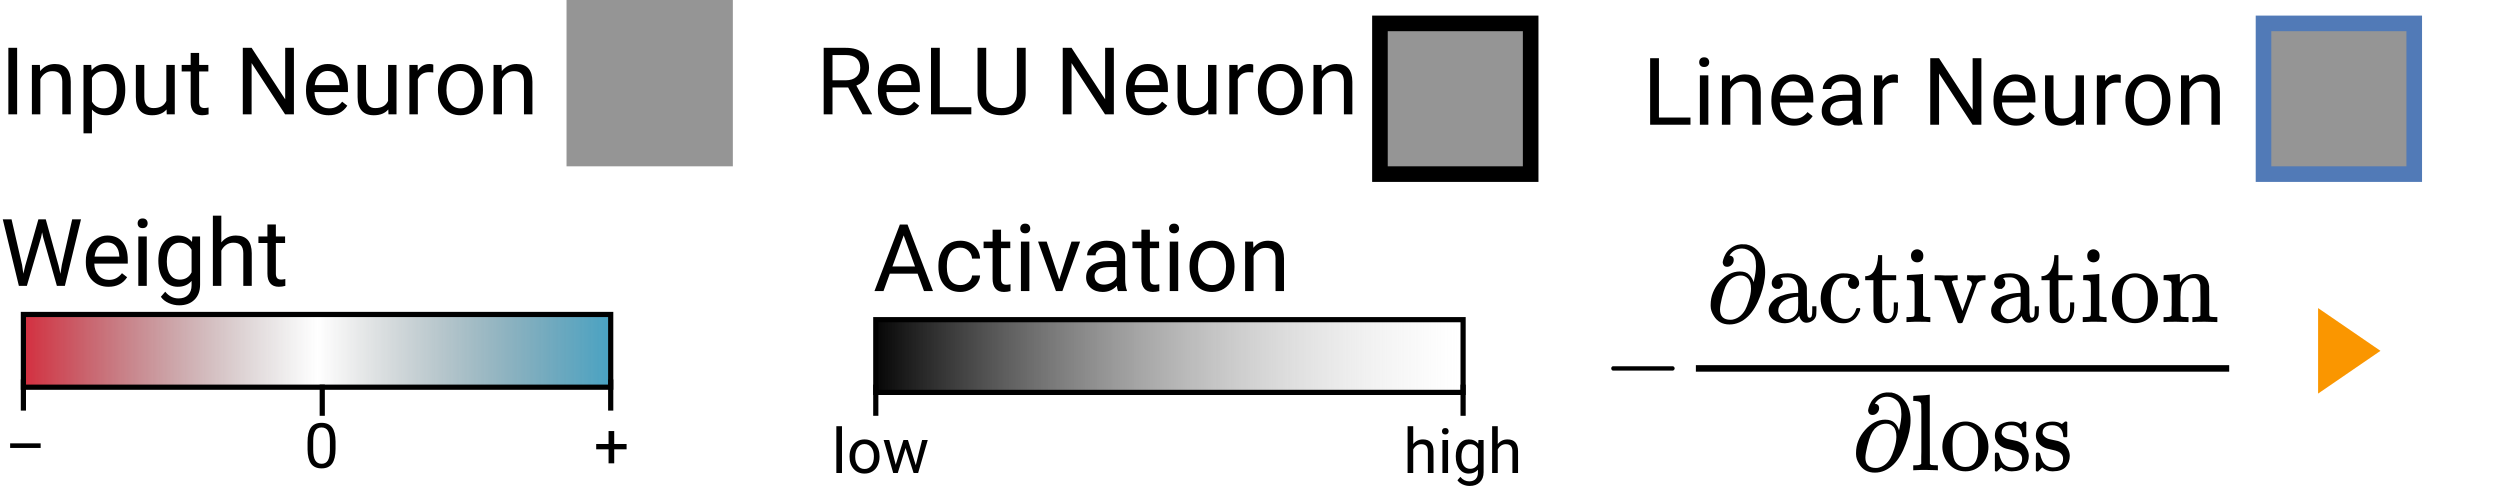 <svg width="481" height="94" viewBox="0 0 481 94" fill="none" xmlns="http://www.w3.org/2000/svg">
<g clip-path="url(#clip0)">
<path d="M163.179 16.823H160.173V22H158.477V9.203H162.713C164.154 9.203 165.262 9.531 166.035 10.188C166.814 10.844 167.204 11.799 167.204 13.053C167.204 13.85 166.987 14.544 166.554 15.136C166.126 15.727 165.528 16.17 164.761 16.463L167.767 21.895V22H165.956L163.179 16.823ZM160.173 15.443H162.766C163.604 15.443 164.269 15.227 164.761 14.793C165.259 14.359 165.508 13.779 165.508 13.053C165.508 12.262 165.271 11.655 164.796 11.233C164.327 10.812 163.647 10.598 162.757 10.592H160.173V15.443ZM173.269 22.176C171.979 22.176 170.931 21.754 170.122 20.91C169.313 20.061 168.909 18.927 168.909 17.509V17.21C168.909 16.267 169.088 15.426 169.445 14.688C169.809 13.943 170.312 13.363 170.957 12.947C171.607 12.525 172.311 12.315 173.066 12.315C174.303 12.315 175.264 12.722 175.949 13.536C176.635 14.351 176.978 15.517 176.978 17.034V17.711H170.535C170.559 18.648 170.831 19.407 171.353 19.987C171.88 20.561 172.548 20.849 173.356 20.849C173.931 20.849 174.417 20.731 174.815 20.497C175.214 20.263 175.562 19.952 175.861 19.565L176.854 20.339C176.058 21.564 174.862 22.176 173.269 22.176ZM173.066 13.65C172.41 13.65 171.859 13.891 171.414 14.371C170.969 14.846 170.693 15.514 170.588 16.375H175.352V16.252C175.305 15.426 175.082 14.787 174.684 14.336C174.285 13.879 173.746 13.65 173.066 13.65ZM180.818 20.62H186.883V22H179.122V9.203H180.818V20.62ZM197.342 9.203V17.904C197.336 19.111 196.955 20.099 196.199 20.866C195.449 21.634 194.43 22.064 193.141 22.158L192.692 22.176C191.292 22.176 190.176 21.798 189.344 21.042C188.512 20.286 188.09 19.246 188.078 17.922V9.203H189.748V17.869C189.748 18.795 190.003 19.516 190.513 20.031C191.022 20.541 191.749 20.796 192.692 20.796C193.647 20.796 194.377 20.541 194.881 20.031C195.391 19.521 195.646 18.804 195.646 17.878V9.203H197.342ZM214.305 22H212.608L206.166 12.139V22H204.47V9.203H206.166L212.626 19.108V9.203H214.305V22ZM220.993 22.176C219.704 22.176 218.655 21.754 217.847 20.91C217.038 20.061 216.634 18.927 216.634 17.509V17.21C216.634 16.267 216.812 15.426 217.17 14.688C217.533 13.943 218.037 13.363 218.682 12.947C219.332 12.525 220.035 12.315 220.791 12.315C222.027 12.315 222.988 12.722 223.674 13.536C224.359 14.351 224.702 15.517 224.702 17.034V17.711H218.26C218.283 18.648 218.556 19.407 219.077 19.987C219.604 20.561 220.272 20.849 221.081 20.849C221.655 20.849 222.142 20.731 222.54 20.497C222.938 20.263 223.287 19.952 223.586 19.565L224.579 20.339C223.782 21.564 222.587 22.176 220.993 22.176ZM220.791 13.65C220.135 13.65 219.584 13.891 219.139 14.371C218.693 14.846 218.418 15.514 218.312 16.375H223.076V16.252C223.029 15.426 222.807 14.787 222.408 14.336C222.01 13.879 221.471 13.65 220.791 13.65ZM232.463 21.06C231.83 21.804 230.901 22.176 229.677 22.176C228.663 22.176 227.89 21.883 227.356 21.297C226.829 20.705 226.562 19.832 226.557 18.678V12.49H228.183V18.634C228.183 20.075 228.769 20.796 229.94 20.796C231.183 20.796 232.009 20.333 232.419 19.407V12.49H234.045V22H232.498L232.463 21.06ZM241.12 13.949C240.874 13.908 240.607 13.888 240.32 13.888C239.254 13.888 238.53 14.342 238.149 15.25V22H236.523V12.49H238.105L238.132 13.589C238.665 12.739 239.421 12.315 240.399 12.315C240.716 12.315 240.956 12.355 241.12 12.438V13.949ZM242.017 17.157C242.017 16.226 242.198 15.388 242.562 14.644C242.931 13.899 243.44 13.325 244.091 12.921C244.747 12.517 245.494 12.315 246.332 12.315C247.627 12.315 248.673 12.763 249.47 13.659C250.272 14.556 250.674 15.748 250.674 17.236V17.351C250.674 18.276 250.495 19.108 250.138 19.847C249.786 20.579 249.279 21.15 248.617 21.561C247.961 21.971 247.205 22.176 246.35 22.176C245.061 22.176 244.015 21.727 243.212 20.831C242.415 19.935 242.017 18.748 242.017 17.271V17.157ZM243.651 17.351C243.651 18.405 243.895 19.252 244.381 19.891C244.873 20.529 245.529 20.849 246.35 20.849C247.176 20.849 247.832 20.526 248.318 19.882C248.805 19.231 249.048 18.323 249.048 17.157C249.048 16.114 248.799 15.271 248.301 14.626C247.809 13.976 247.152 13.65 246.332 13.65C245.529 13.65 244.882 13.97 244.39 14.608C243.897 15.247 243.651 16.161 243.651 17.351ZM254.251 12.49L254.304 13.685C255.03 12.771 255.979 12.315 257.151 12.315C259.161 12.315 260.175 13.448 260.192 15.716V22H258.566V15.707C258.561 15.021 258.402 14.515 258.092 14.187C257.787 13.858 257.31 13.694 256.659 13.694C256.132 13.694 255.669 13.835 255.271 14.116C254.872 14.398 254.562 14.767 254.339 15.224V22H252.713V12.49H254.251Z" fill="black"/>
<path d="M319.182 22.62H325.246V24H317.485V11.203H319.182V22.62ZM328.683 24H327.057V14.49H328.683V24ZM326.925 11.968C326.925 11.704 327.004 11.481 327.162 11.3C327.326 11.118 327.566 11.027 327.883 11.027C328.199 11.027 328.439 11.118 328.604 11.3C328.768 11.481 328.85 11.704 328.85 11.968C328.85 12.231 328.768 12.451 328.604 12.627C328.439 12.803 328.199 12.891 327.883 12.891C327.566 12.891 327.326 12.803 327.162 12.627C327.004 12.451 326.925 12.231 326.925 11.968ZM332.831 14.49L332.884 15.685C333.61 14.771 334.56 14.315 335.731 14.315C337.741 14.315 338.755 15.448 338.772 17.716V24H337.146V17.707C337.141 17.021 336.982 16.515 336.672 16.186C336.367 15.858 335.89 15.694 335.239 15.694C334.712 15.694 334.249 15.835 333.851 16.116C333.452 16.398 333.142 16.767 332.919 17.224V24H331.293V14.49H332.831ZM345.171 24.176C343.882 24.176 342.833 23.754 342.024 22.91C341.216 22.061 340.812 20.927 340.812 19.509V19.21C340.812 18.267 340.99 17.426 341.348 16.688C341.711 15.943 342.215 15.363 342.859 14.947C343.51 14.525 344.213 14.315 344.969 14.315C346.205 14.315 347.166 14.722 347.852 15.536C348.537 16.351 348.88 17.517 348.88 19.034V19.711H342.438C342.461 20.648 342.733 21.407 343.255 21.987C343.782 22.561 344.45 22.849 345.259 22.849C345.833 22.849 346.319 22.731 346.718 22.497C347.116 22.263 347.465 21.952 347.764 21.565L348.757 22.339C347.96 23.564 346.765 24.176 345.171 24.176ZM344.969 15.65C344.312 15.65 343.762 15.891 343.316 16.371C342.871 16.846 342.596 17.514 342.49 18.375H347.254V18.252C347.207 17.426 346.984 16.787 346.586 16.336C346.188 15.879 345.648 15.65 344.969 15.65ZM356.641 24C356.547 23.812 356.471 23.479 356.412 22.998C355.656 23.783 354.754 24.176 353.705 24.176C352.768 24.176 351.997 23.912 351.394 23.385C350.796 22.852 350.497 22.178 350.497 21.363C350.497 20.373 350.872 19.605 351.622 19.061C352.378 18.51 353.438 18.234 354.804 18.234H356.386V17.487C356.386 16.919 356.216 16.468 355.876 16.134C355.536 15.794 355.035 15.624 354.373 15.624C353.793 15.624 353.307 15.771 352.914 16.064C352.521 16.356 352.325 16.711 352.325 17.127H350.69C350.69 16.652 350.857 16.195 351.191 15.756C351.531 15.31 351.988 14.959 352.562 14.701C353.143 14.443 353.778 14.315 354.47 14.315C355.565 14.315 356.424 14.59 357.045 15.141C357.666 15.685 357.988 16.439 358.012 17.399V21.776C358.012 22.649 358.123 23.344 358.346 23.859V24H356.641ZM353.942 22.761C354.452 22.761 354.936 22.629 355.393 22.365C355.85 22.102 356.181 21.759 356.386 21.337V19.386H355.111C353.119 19.386 352.123 19.969 352.123 21.135C352.123 21.645 352.293 22.043 352.633 22.33C352.973 22.617 353.409 22.761 353.942 22.761ZM365.157 15.949C364.911 15.908 364.645 15.888 364.357 15.888C363.291 15.888 362.567 16.342 362.187 17.25V24H360.561V14.49H362.143L362.169 15.589C362.702 14.739 363.458 14.315 364.437 14.315C364.753 14.315 364.993 14.355 365.157 14.438V15.949ZM381.215 24H379.519L373.076 14.139V24H371.38V11.203H373.076L379.536 21.108V11.203H381.215V24ZM387.903 24.176C386.614 24.176 385.565 23.754 384.757 22.91C383.948 22.061 383.544 20.927 383.544 19.509V19.21C383.544 18.267 383.723 17.426 384.08 16.688C384.443 15.943 384.947 15.363 385.592 14.947C386.242 14.525 386.945 14.315 387.701 14.315C388.938 14.315 389.898 14.722 390.584 15.536C391.27 16.351 391.612 17.517 391.612 19.034V19.711H385.17C385.193 20.648 385.466 21.407 385.987 21.987C386.515 22.561 387.183 22.849 387.991 22.849C388.565 22.849 389.052 22.731 389.45 22.497C389.849 22.263 390.197 21.952 390.496 21.565L391.489 22.339C390.692 23.564 389.497 24.176 387.903 24.176ZM387.701 15.65C387.045 15.65 386.494 15.891 386.049 16.371C385.604 16.846 385.328 17.514 385.223 18.375H389.986V18.252C389.939 17.426 389.717 16.787 389.318 16.336C388.92 15.879 388.381 15.65 387.701 15.65ZM399.373 23.06C398.74 23.804 397.812 24.176 396.587 24.176C395.573 24.176 394.8 23.883 394.267 23.297C393.739 22.705 393.473 21.832 393.467 20.678V14.49H395.093V20.634C395.093 22.075 395.679 22.796 396.851 22.796C398.093 22.796 398.919 22.333 399.329 21.407V14.49H400.955V24H399.408L399.373 23.06ZM408.03 15.949C407.784 15.908 407.518 15.888 407.23 15.888C406.164 15.888 405.44 16.342 405.06 17.25V24H403.434V14.49H405.016L405.042 15.589C405.575 14.739 406.331 14.315 407.31 14.315C407.626 14.315 407.866 14.355 408.03 14.438V15.949ZM408.927 19.157C408.927 18.226 409.108 17.388 409.472 16.644C409.841 15.899 410.351 15.325 411.001 14.921C411.657 14.517 412.404 14.315 413.242 14.315C414.537 14.315 415.583 14.763 416.38 15.659C417.183 16.556 417.584 17.748 417.584 19.236V19.351C417.584 20.276 417.405 21.108 417.048 21.847C416.696 22.579 416.189 23.15 415.527 23.561C414.871 23.971 414.115 24.176 413.26 24.176C411.971 24.176 410.925 23.727 410.122 22.831C409.325 21.935 408.927 20.748 408.927 19.271V19.157ZM410.562 19.351C410.562 20.405 410.805 21.252 411.291 21.891C411.783 22.529 412.439 22.849 413.26 22.849C414.086 22.849 414.742 22.526 415.229 21.882C415.715 21.231 415.958 20.323 415.958 19.157C415.958 18.114 415.709 17.27 415.211 16.626C414.719 15.976 414.062 15.65 413.242 15.65C412.439 15.65 411.792 15.97 411.3 16.608C410.808 17.247 410.562 18.161 410.562 19.351ZM421.161 14.49L421.214 15.685C421.94 14.771 422.89 14.315 424.062 14.315C426.071 14.315 427.085 15.448 427.103 17.716V24H425.477V17.707C425.471 17.021 425.312 16.515 425.002 16.186C424.697 15.858 424.22 15.694 423.569 15.694C423.042 15.694 422.579 15.835 422.181 16.116C421.782 16.398 421.472 16.767 421.249 17.224V24H419.623V14.49H421.161Z" fill="black"/>
<path d="M176.552 52.66H171.19L169.986 56H168.246L173.133 43.203H174.609L179.505 56H177.773L176.552 52.66ZM171.7 51.272H176.051L173.871 45.286L171.7 51.272ZM184.787 54.849C185.367 54.849 185.874 54.673 186.308 54.321C186.741 53.97 186.981 53.53 187.028 53.003H188.566C188.537 53.548 188.35 54.066 188.004 54.559C187.658 55.051 187.195 55.443 186.615 55.736C186.041 56.029 185.432 56.176 184.787 56.176C183.492 56.176 182.461 55.745 181.693 54.884C180.932 54.017 180.551 52.833 180.551 51.333V51.06C180.551 50.135 180.721 49.312 181.061 48.591C181.4 47.87 181.887 47.31 182.52 46.912C183.158 46.514 183.911 46.315 184.778 46.315C185.845 46.315 186.729 46.634 187.433 47.273C188.142 47.911 188.52 48.74 188.566 49.76H187.028C186.981 49.145 186.747 48.641 186.325 48.248C185.909 47.85 185.394 47.65 184.778 47.65C183.952 47.65 183.311 47.949 182.854 48.547C182.402 49.139 182.177 49.997 182.177 51.122V51.43C182.177 52.525 182.402 53.369 182.854 53.961C183.305 54.553 183.949 54.849 184.787 54.849ZM192.601 44.188V46.49H194.376V47.747H192.601V53.645C192.601 54.025 192.68 54.312 192.838 54.506C192.996 54.693 193.266 54.787 193.646 54.787C193.834 54.787 194.092 54.752 194.42 54.682V56C193.992 56.117 193.576 56.176 193.172 56.176C192.445 56.176 191.897 55.956 191.528 55.517C191.159 55.077 190.975 54.453 190.975 53.645V47.747H189.243V46.49H190.975V44.188H192.601ZM198.05 56H196.424V46.49H198.05V56ZM196.292 43.968C196.292 43.704 196.371 43.481 196.529 43.3C196.693 43.118 196.934 43.027 197.25 43.027C197.566 43.027 197.807 43.118 197.971 43.3C198.135 43.481 198.217 43.704 198.217 43.968C198.217 44.231 198.135 44.451 197.971 44.627C197.807 44.803 197.566 44.891 197.25 44.891C196.934 44.891 196.693 44.803 196.529 44.627C196.371 44.451 196.292 44.231 196.292 43.968ZM203.798 53.794L206.153 46.49H207.814L204.404 56H203.165L199.72 46.49H201.381L203.798 53.794ZM215.109 56C215.016 55.812 214.939 55.478 214.881 54.998C214.125 55.783 213.223 56.176 212.174 56.176C211.236 56.176 210.466 55.912 209.862 55.385C209.265 54.852 208.966 54.178 208.966 53.363C208.966 52.373 209.341 51.605 210.091 51.06C210.847 50.51 211.907 50.234 213.272 50.234H214.854V49.487C214.854 48.919 214.685 48.468 214.345 48.134C214.005 47.794 213.504 47.624 212.842 47.624C212.262 47.624 211.775 47.77 211.383 48.063C210.99 48.356 210.794 48.711 210.794 49.127H209.159C209.159 48.652 209.326 48.195 209.66 47.756C210 47.31 210.457 46.959 211.031 46.701C211.611 46.443 212.247 46.315 212.938 46.315C214.034 46.315 214.893 46.59 215.514 47.141C216.135 47.685 216.457 48.438 216.48 49.399V53.776C216.48 54.649 216.592 55.344 216.814 55.859V56H215.109ZM212.411 54.761C212.921 54.761 213.404 54.629 213.861 54.365C214.318 54.102 214.649 53.759 214.854 53.337V51.386H213.58C211.588 51.386 210.592 51.969 210.592 53.135C210.592 53.645 210.762 54.043 211.102 54.33C211.441 54.617 211.878 54.761 212.411 54.761ZM221.235 44.188V46.49H223.011V47.747H221.235V53.645C221.235 54.025 221.314 54.312 221.473 54.506C221.631 54.693 221.9 54.787 222.281 54.787C222.469 54.787 222.727 54.752 223.055 54.682V56C222.627 56.117 222.211 56.176 221.807 56.176C221.08 56.176 220.532 55.956 220.163 55.517C219.794 55.077 219.609 54.453 219.609 53.645V47.747H217.878V46.49H219.609V44.188H221.235ZM226.685 56H225.059V46.49H226.685V56ZM224.927 43.968C224.927 43.704 225.006 43.481 225.164 43.3C225.328 43.118 225.568 43.027 225.885 43.027C226.201 43.027 226.441 43.118 226.605 43.3C226.77 43.481 226.852 43.704 226.852 43.968C226.852 44.231 226.77 44.451 226.605 44.627C226.441 44.803 226.201 44.891 225.885 44.891C225.568 44.891 225.328 44.803 225.164 44.627C225.006 44.451 224.927 44.231 224.927 43.968ZM228.864 51.157C228.864 50.226 229.046 49.388 229.409 48.644C229.778 47.899 230.288 47.325 230.938 46.921C231.595 46.517 232.342 46.315 233.18 46.315C234.475 46.315 235.521 46.763 236.317 47.659C237.12 48.556 237.521 49.748 237.521 51.236V51.351C237.521 52.276 237.343 53.108 236.985 53.847C236.634 54.579 236.127 55.15 235.465 55.56C234.809 55.971 234.053 56.176 233.197 56.176C231.908 56.176 230.862 55.727 230.06 54.831C229.263 53.935 228.864 52.748 228.864 51.272V51.157ZM230.499 51.351C230.499 52.405 230.742 53.252 231.229 53.891C231.721 54.529 232.377 54.849 233.197 54.849C234.023 54.849 234.68 54.526 235.166 53.882C235.652 53.231 235.896 52.323 235.896 51.157C235.896 50.114 235.646 49.27 235.148 48.626C234.656 47.976 234 47.65 233.18 47.65C232.377 47.65 231.729 47.97 231.237 48.608C230.745 49.247 230.499 50.161 230.499 51.351ZM241.099 46.49L241.151 47.685C241.878 46.772 242.827 46.315 243.999 46.315C246.009 46.315 247.022 47.448 247.04 49.716V56H245.414V49.707C245.408 49.022 245.25 48.515 244.939 48.187C244.635 47.858 244.157 47.694 243.507 47.694C242.979 47.694 242.517 47.835 242.118 48.116C241.72 48.398 241.409 48.767 241.187 49.224V56H239.561V46.49H241.099Z" fill="black"/>
<path d="M4.245 50.966L4.491 52.653L4.852 51.133L7.383 42.203H8.807L11.276 51.133L11.628 52.68L11.9 50.957L13.887 42.203H15.583L12.48 55H10.942L8.306 45.675L8.104 44.699L7.901 45.675L5.168 55H3.63L0.536 42.203H2.224L4.245 50.966ZM20.874 55.176C19.585 55.176 18.536 54.754 17.727 53.91C16.919 53.06 16.515 51.927 16.515 50.509V50.21C16.515 49.267 16.693 48.426 17.051 47.688C17.414 46.943 17.918 46.363 18.562 45.947C19.213 45.525 19.916 45.315 20.672 45.315C21.908 45.315 22.869 45.722 23.555 46.536C24.24 47.351 24.583 48.517 24.583 50.034V50.711H18.141C18.164 51.648 18.436 52.407 18.958 52.987C19.485 53.562 20.153 53.849 20.962 53.849C21.536 53.849 22.023 53.731 22.421 53.497C22.819 53.263 23.168 52.952 23.467 52.565L24.46 53.339C23.663 54.563 22.468 55.176 20.874 55.176ZM20.672 46.65C20.016 46.65 19.465 46.891 19.02 47.371C18.574 47.846 18.299 48.514 18.193 49.375H22.957V49.252C22.91 48.426 22.688 47.787 22.289 47.336C21.891 46.879 21.352 46.65 20.672 46.65ZM28.239 55H26.613V45.49H28.239V55ZM26.481 42.968C26.481 42.704 26.561 42.481 26.719 42.3C26.883 42.118 27.123 42.027 27.439 42.027C27.756 42.027 27.996 42.118 28.16 42.3C28.324 42.481 28.406 42.704 28.406 42.968C28.406 43.231 28.324 43.451 28.16 43.627C27.996 43.803 27.756 43.891 27.439 43.891C27.123 43.891 26.883 43.803 26.719 43.627C26.561 43.451 26.481 43.231 26.481 42.968ZM30.463 50.166C30.463 48.684 30.806 47.506 31.491 46.633C32.177 45.754 33.085 45.315 34.216 45.315C35.376 45.315 36.281 45.725 36.932 46.545L37.011 45.49H38.496V54.772C38.496 56.002 38.13 56.972 37.398 57.681C36.671 58.39 35.692 58.744 34.462 58.744C33.776 58.744 33.105 58.598 32.449 58.305C31.793 58.012 31.292 57.61 30.946 57.101L31.79 56.125C32.487 56.986 33.34 57.417 34.348 57.417C35.139 57.417 35.754 57.194 36.193 56.749C36.639 56.304 36.861 55.677 36.861 54.868V54.051C36.211 54.801 35.323 55.176 34.198 55.176C33.085 55.176 32.183 54.727 31.491 53.831C30.806 52.935 30.463 51.713 30.463 50.166ZM32.098 50.351C32.098 51.423 32.317 52.267 32.757 52.882C33.196 53.491 33.812 53.796 34.602 53.796C35.628 53.796 36.381 53.33 36.861 52.398V48.057C36.363 47.148 35.616 46.694 34.62 46.694C33.829 46.694 33.211 47.002 32.766 47.617C32.32 48.232 32.098 49.144 32.098 50.351ZM42.583 46.642C43.304 45.757 44.241 45.315 45.395 45.315C47.405 45.315 48.419 46.448 48.437 48.716V55H46.81V48.707C46.805 48.022 46.647 47.515 46.336 47.187C46.031 46.858 45.554 46.694 44.903 46.694C44.376 46.694 43.913 46.835 43.515 47.116C43.116 47.398 42.806 47.767 42.583 48.224V55H40.957V41.5H42.583V46.642ZM53.077 43.188V45.49H54.852V46.747H53.077V52.645C53.077 53.025 53.156 53.312 53.315 53.506C53.473 53.693 53.742 53.787 54.123 53.787C54.31 53.787 54.568 53.752 54.897 53.682V55C54.469 55.117 54.053 55.176 53.648 55.176C52.922 55.176 52.374 54.956 52.005 54.517C51.636 54.077 51.451 53.453 51.451 52.645V46.747H49.72V45.49H51.451V43.188H53.077Z" fill="black"/>
<rect x="281.5" y="75.5" width="113" height="14" transform="rotate(180 281.5 75.5)" fill="url(#paint0_linear)" stroke="black"/>
<path d="M281.5 74V80" stroke="black"/>
<path d="M168.5 74V80" stroke="black"/>
<path d="M161.998 91H160.914V82H161.998V91ZM163.451 87.772C163.451 87.15 163.572 86.592 163.814 86.096C164.061 85.6 164.4 85.217 164.834 84.947C165.271 84.678 165.77 84.543 166.328 84.543C167.191 84.543 167.889 84.842 168.42 85.439C168.955 86.037 169.223 86.832 169.223 87.824V87.9C169.223 88.518 169.104 89.072 168.865 89.564C168.631 90.053 168.293 90.434 167.852 90.707C167.414 90.981 166.91 91.117 166.34 91.117C165.48 91.117 164.783 90.818 164.248 90.221C163.717 89.623 163.451 88.832 163.451 87.848V87.772ZM164.541 87.9C164.541 88.603 164.703 89.168 165.027 89.594C165.355 90.019 165.793 90.232 166.34 90.232C166.891 90.232 167.328 90.018 167.652 89.588C167.977 89.154 168.139 88.549 168.139 87.772C168.139 87.076 167.973 86.514 167.641 86.084C167.312 85.65 166.875 85.434 166.328 85.434C165.793 85.434 165.361 85.647 165.033 86.072C164.705 86.498 164.541 87.107 164.541 87.9ZM176.195 89.506L177.414 84.66H178.498L176.652 91H175.773L174.232 86.195L172.732 91H171.854L170.014 84.66H171.092L172.34 89.406L173.816 84.66H174.689L176.195 89.506Z" fill="black"/>
<path d="M271.904 85.428C272.385 84.838 273.01 84.543 273.779 84.543C275.119 84.543 275.795 85.299 275.807 86.811V91H274.723V86.805C274.719 86.348 274.613 86.01 274.406 85.791C274.203 85.572 273.885 85.463 273.451 85.463C273.1 85.463 272.791 85.557 272.525 85.744C272.26 85.932 272.053 86.178 271.904 86.482V91H270.82V82H271.904V85.428ZM278.607 91H277.523V84.66H278.607V91ZM277.436 82.978C277.436 82.803 277.488 82.654 277.594 82.533C277.703 82.412 277.863 82.352 278.074 82.352C278.285 82.352 278.445 82.412 278.555 82.533C278.664 82.654 278.719 82.803 278.719 82.978C278.719 83.154 278.664 83.301 278.555 83.418C278.445 83.535 278.285 83.594 278.074 83.594C277.863 83.594 277.703 83.535 277.594 83.418C277.488 83.301 277.436 83.154 277.436 82.978ZM280.09 87.777C280.09 86.789 280.318 86.004 280.775 85.422C281.232 84.836 281.838 84.543 282.592 84.543C283.365 84.543 283.969 84.816 284.402 85.363L284.455 84.66H285.445V90.848C285.445 91.668 285.201 92.314 284.713 92.787C284.229 93.26 283.576 93.496 282.756 93.496C282.299 93.496 281.852 93.398 281.414 93.203C280.977 93.008 280.643 92.74 280.412 92.4L280.975 91.75C281.439 92.324 282.008 92.611 282.68 92.611C283.207 92.611 283.617 92.463 283.91 92.166C284.207 91.869 284.355 91.451 284.355 90.912V90.367C283.922 90.867 283.33 91.117 282.58 91.117C281.838 91.117 281.236 90.818 280.775 90.221C280.318 89.623 280.09 88.809 280.09 87.777ZM281.18 87.9C281.18 88.615 281.326 89.178 281.619 89.588C281.912 89.994 282.322 90.197 282.85 90.197C283.533 90.197 284.035 89.887 284.355 89.266V86.371C284.023 85.766 283.525 85.463 282.861 85.463C282.334 85.463 281.922 85.668 281.625 86.078C281.328 86.488 281.18 87.096 281.18 87.9ZM288.17 85.428C288.65 84.838 289.275 84.543 290.045 84.543C291.385 84.543 292.061 85.299 292.072 86.811V91H290.988V86.805C290.984 86.348 290.879 86.01 290.672 85.791C290.469 85.572 290.15 85.463 289.717 85.463C289.365 85.463 289.057 85.557 288.791 85.744C288.525 85.932 288.318 86.178 288.17 86.482V91H287.086V82H288.17V85.428Z" fill="black"/>
<rect x="117.5" y="74.5" width="113" height="14" transform="rotate(180 117.5 74.5)" fill="url(#paint1_linear)" stroke="black"/>
<path d="M117.5 73V79" stroke="black"/>
<path d="M4.5 73V79" stroke="black"/>
<path d="M62 74V80" stroke="black"/>
<path d="M7.82 86.186H1.949V85.301H7.82V86.186Z" fill="black"/>
<path d="M64.559 86.361C64.559 87.631 64.342 88.574 63.908 89.191C63.475 89.809 62.797 90.117 61.875 90.117C60.965 90.117 60.291 89.816 59.853 89.215C59.416 88.609 59.19 87.707 59.174 86.508V85.061C59.174 83.807 59.391 82.875 59.824 82.266C60.258 81.656 60.938 81.352 61.863 81.352C62.781 81.352 63.457 81.647 63.891 82.236C64.324 82.822 64.547 83.728 64.559 84.955V86.361ZM63.475 84.879C63.475 83.961 63.346 83.293 63.088 82.875C62.83 82.453 62.422 82.242 61.863 82.242C61.309 82.242 60.904 82.451 60.65 82.869C60.397 83.287 60.266 83.93 60.258 84.797V86.531C60.258 87.453 60.391 88.135 60.656 88.576C60.926 89.014 61.332 89.232 61.875 89.232C62.41 89.232 62.807 89.025 63.065 88.611C63.326 88.197 63.463 87.545 63.475 86.654V84.879Z" fill="black"/>
<path d="M118.176 85.424H120.555V86.449H118.176V89.144H117.086V86.449H114.707V85.424H117.086V82.934H118.176V85.424Z" fill="black"/>
<path d="M458 67.5L446 75.727L446 59.273L458 67.5Z" fill="#FA9600"/>
<rect x="265.5" y="4.5" width="29" height="29" fill="#959595" stroke="black" stroke-width="3"/>
<rect x="435.5" y="4.5" width="29" height="29" fill="#959595" stroke="#517AB7" stroke-width="3"/>
<path d="M3.296 22H1.608V9.203H3.296V22ZM7.673 12.49L7.726 13.685C8.452 12.771 9.401 12.315 10.573 12.315C12.583 12.315 13.597 13.448 13.614 15.716V22H11.988V15.707C11.982 15.021 11.824 14.515 11.514 14.187C11.209 13.858 10.731 13.694 10.081 13.694C9.554 13.694 9.091 13.835 8.692 14.116C8.294 14.398 7.983 14.767 7.761 15.224V22H6.135V12.49H7.673ZM24.1 17.351C24.1 18.798 23.769 19.964 23.106 20.849C22.444 21.733 21.548 22.176 20.417 22.176C19.263 22.176 18.355 21.81 17.692 21.077V25.656H16.066V12.49H17.552L17.631 13.545C18.293 12.725 19.213 12.315 20.391 12.315C21.533 12.315 22.436 12.745 23.098 13.606C23.766 14.468 24.1 15.666 24.1 17.201V17.351ZM22.474 17.166C22.474 16.094 22.245 15.247 21.788 14.626C21.331 14.005 20.704 13.694 19.907 13.694C18.923 13.694 18.185 14.131 17.692 15.004V19.548C18.179 20.415 18.923 20.849 19.925 20.849C20.704 20.849 21.322 20.541 21.779 19.926C22.242 19.305 22.474 18.385 22.474 17.166ZM32.045 21.06C31.412 21.804 30.483 22.176 29.259 22.176C28.245 22.176 27.472 21.883 26.939 21.297C26.411 20.705 26.145 19.832 26.139 18.678V12.49H27.765V18.634C27.765 20.075 28.351 20.796 29.523 20.796C30.765 20.796 31.591 20.333 32.001 19.407V12.49H33.627V22H32.08L32.045 21.06ZM38.312 10.188V12.49H40.087V13.747H38.312V19.645C38.312 20.025 38.391 20.312 38.549 20.506C38.707 20.693 38.977 20.787 39.357 20.787C39.545 20.787 39.803 20.752 40.131 20.682V22C39.703 22.117 39.287 22.176 38.883 22.176C38.156 22.176 37.608 21.956 37.239 21.517C36.87 21.077 36.685 20.453 36.685 19.645V13.747H34.954V12.49H36.685V10.188H38.312ZM56.549 22H54.852L48.41 12.139V22H46.714V9.203H48.41L54.87 19.108V9.203H56.549V22ZM63.237 22.176C61.948 22.176 60.899 21.754 60.091 20.91C59.282 20.061 58.878 18.927 58.878 17.509V17.21C58.878 16.267 59.057 15.426 59.414 14.688C59.777 13.943 60.281 13.363 60.926 12.947C61.576 12.525 62.279 12.315 63.035 12.315C64.272 12.315 65.232 12.722 65.918 13.536C66.603 14.351 66.946 15.517 66.946 17.034V17.711H60.504C60.527 18.648 60.8 19.407 61.321 19.987C61.849 20.561 62.517 20.849 63.325 20.849C63.899 20.849 64.386 20.731 64.784 20.497C65.183 20.263 65.531 19.952 65.83 19.565L66.823 20.339C66.026 21.564 64.831 22.176 63.237 22.176ZM63.035 13.65C62.379 13.65 61.828 13.891 61.383 14.371C60.938 14.846 60.662 15.514 60.557 16.375H65.32V16.252C65.273 15.426 65.051 14.787 64.652 14.336C64.254 13.879 63.715 13.65 63.035 13.65ZM74.707 21.06C74.074 21.804 73.145 22.176 71.921 22.176C70.907 22.176 70.134 21.883 69.601 21.297C69.073 20.705 68.807 19.832 68.801 18.678V12.49H70.427V18.634C70.427 20.075 71.013 20.796 72.185 20.796C73.427 20.796 74.253 20.333 74.663 19.407V12.49H76.289V22H74.742L74.707 21.06ZM83.364 13.949C83.118 13.908 82.852 13.888 82.564 13.888C81.498 13.888 80.774 14.342 80.394 15.25V22H78.768V12.49H80.35L80.376 13.589C80.909 12.739 81.665 12.315 82.644 12.315C82.96 12.315 83.2 12.355 83.364 12.438V13.949ZM84.261 17.157C84.261 16.226 84.442 15.388 84.806 14.644C85.175 13.899 85.685 13.325 86.335 12.921C86.991 12.517 87.738 12.315 88.576 12.315C89.871 12.315 90.917 12.763 91.714 13.659C92.517 14.556 92.918 15.748 92.918 17.236V17.351C92.918 18.276 92.739 19.108 92.382 19.847C92.03 20.579 91.523 21.15 90.861 21.561C90.205 21.971 89.449 22.176 88.594 22.176C87.305 22.176 86.259 21.727 85.456 20.831C84.659 19.935 84.261 18.748 84.261 17.271V17.157ZM85.895 17.351C85.895 18.405 86.139 19.252 86.625 19.891C87.117 20.529 87.773 20.849 88.594 20.849C89.42 20.849 90.076 20.526 90.562 19.882C91.049 19.231 91.292 18.323 91.292 17.157C91.292 16.114 91.043 15.271 90.545 14.626C90.053 13.976 89.397 13.65 88.576 13.65C87.773 13.65 87.126 13.97 86.634 14.608C86.142 15.247 85.895 16.161 85.895 17.351ZM96.495 12.49L96.548 13.685C97.274 12.771 98.224 12.315 99.395 12.315C101.405 12.315 102.419 13.448 102.437 15.716V22H100.811V15.707C100.805 15.021 100.646 14.515 100.336 14.187C100.031 13.858 99.554 13.694 98.903 13.694C98.376 13.694 97.913 13.835 97.515 14.116C97.116 14.398 96.806 14.767 96.583 15.224V22H94.957V12.49H96.495Z" fill="black"/>
<rect x="110.5" y="1.5" width="29" height="29" fill="#959595" stroke="#959595" stroke-width="3"/>
<path d="M310 71.155C310 71.155 310 71.064 310 70.882C310 70.701 310.093 70.562 310.28 70.464H321.906C322.106 70.576 322.206 70.715 322.206 70.882C322.206 71.05 322.106 71.189 321.906 71.301H310.28C310.093 71.204 310 71.064 310 70.882V71.155Z" fill="black"/>
<path d="M332.331 51.333C332.024 51.333 331.804 51.249 331.67 51.081C331.537 50.914 331.464 50.726 331.45 50.516C331.45 50.377 331.49 50.168 331.57 49.889C331.65 49.609 331.79 49.282 331.99 48.905C332.191 48.528 332.491 48.172 332.891 47.837C333.291 47.502 333.765 47.258 334.312 47.105L334.952 47H335.192C335.632 47 335.892 47.007 335.972 47.021C336.813 47.174 337.513 47.544 338.073 48.13C338.634 48.716 339.034 49.365 339.274 50.077C339.514 50.788 339.627 51.563 339.614 52.4C339.614 53.726 339.301 55.24 338.674 56.942C338.047 58.645 337.266 59.949 336.333 60.856C335.252 61.903 334.058 62.426 332.751 62.426C331.417 62.426 330.416 61.882 329.749 60.794C329.336 60.152 329.129 59.51 329.129 58.868V58.638C329.129 57.005 329.709 55.533 330.87 54.221C332.031 52.91 333.318 52.247 334.732 52.233C335.546 52.233 336.159 52.449 336.573 52.882C336.986 53.314 337.26 53.782 337.393 54.284L337.453 54.054C337.72 52.896 337.853 51.94 337.853 51.186C337.853 49.958 337.58 49.093 337.033 48.591C336.486 48.088 335.866 47.83 335.172 47.816C334.132 47.816 333.324 48.263 332.751 49.156C333.298 49.24 333.571 49.519 333.571 49.993C333.571 50.342 333.451 50.649 333.211 50.914C332.971 51.179 332.677 51.319 332.331 51.333ZM336.893 55.561C336.893 54.64 336.699 53.984 336.313 53.593C335.926 53.203 335.472 53.007 334.952 53.007C334.111 53.007 333.371 53.328 332.731 53.97C332.397 54.361 332.137 54.772 331.95 55.205C331.764 55.638 331.544 56.349 331.29 57.34C331.05 58.345 330.93 59.077 330.93 59.538C330.93 60.863 331.597 61.526 332.931 61.526C333.091 61.526 333.211 61.519 333.291 61.505C334.318 61.324 335.145 60.696 335.772 59.621C335.972 59.273 336.206 58.687 336.473 57.863C336.739 57.04 336.879 56.273 336.893 55.561Z" fill="black"/>
<path d="M342.355 55.582C342.355 55.582 342.209 55.582 341.915 55.582C341.622 55.582 341.375 55.477 341.175 55.268C340.975 55.059 340.875 54.787 340.875 54.452C340.875 53.963 341.102 53.531 341.555 53.154C342.009 52.777 342.816 52.589 343.976 52.589C344.95 52.589 345.737 52.812 346.337 53.259C346.938 53.705 347.338 54.236 347.538 54.849C347.605 55.045 347.638 55.261 347.638 55.498C347.638 55.736 347.645 56.538 347.658 57.905V59.371C347.658 60.04 347.691 60.501 347.758 60.752C347.825 61.003 347.965 61.129 348.178 61.129C348.378 61.129 348.512 61.017 348.578 60.794C348.645 60.571 348.678 60.201 348.678 59.684V58.931H349.479V59.747C349.466 60.306 349.446 60.633 349.419 60.731C349.299 61.15 349.065 61.478 348.718 61.715C348.372 61.952 348.005 62.078 347.618 62.092C347.231 62.106 346.918 61.98 346.678 61.715C346.437 61.45 346.277 61.157 346.197 60.836V60.752L346.157 60.815C346.131 60.857 346.097 60.899 346.057 60.94C346.017 60.982 345.964 61.045 345.897 61.129C345.83 61.212 345.75 61.289 345.657 61.359C345.564 61.429 345.464 61.513 345.357 61.61C345.25 61.708 345.13 61.785 344.997 61.84C344.863 61.896 344.717 61.952 344.557 62.008C344.396 62.064 344.223 62.106 344.036 62.133C343.849 62.161 343.643 62.182 343.416 62.196C342.616 62.196 341.895 61.98 341.255 61.547C340.615 61.115 340.294 60.508 340.294 59.726C340.294 59.433 340.341 59.154 340.435 58.889C340.528 58.624 340.708 58.338 340.975 58.031C341.242 57.724 341.562 57.466 341.935 57.257C342.309 57.047 342.829 56.852 343.496 56.67C344.163 56.489 344.897 56.384 345.697 56.356H345.977V55.896C345.977 55.422 345.937 55.073 345.857 54.849C345.564 53.859 344.917 53.363 343.916 53.363C343.676 53.363 343.449 53.37 343.236 53.384C343.022 53.398 342.856 53.426 342.736 53.468C342.616 53.51 342.562 53.531 342.576 53.531C342.869 53.74 343.016 54.047 343.016 54.452C343.016 54.801 342.909 55.073 342.696 55.268L342.355 55.582ZM342.135 59.747C342.135 60.18 342.295 60.564 342.616 60.899C342.936 61.233 343.329 61.408 343.796 61.422C344.303 61.422 344.75 61.261 345.137 60.94C345.524 60.62 345.784 60.201 345.917 59.684C345.944 59.587 345.964 59.126 345.977 58.303C345.977 57.494 345.971 57.089 345.957 57.089C345.85 57.089 345.71 57.096 345.537 57.11C345.364 57.124 345.063 57.187 344.637 57.298C344.21 57.41 343.823 57.55 343.476 57.717C343.129 57.885 342.822 58.143 342.556 58.492C342.289 58.84 342.149 59.259 342.135 59.747Z" fill="black"/>
<path d="M357.022 55.582C357.022 55.582 356.882 55.582 356.602 55.582C356.322 55.582 356.082 55.477 355.882 55.268C355.682 55.059 355.575 54.793 355.562 54.472C355.562 54.151 355.662 53.886 355.862 53.677C355.929 53.607 355.962 53.566 355.962 53.551C355.962 53.538 355.895 53.524 355.762 53.51C355.415 53.454 355.088 53.426 354.781 53.426C354.128 53.426 353.594 53.649 353.181 54.096C352.554 54.752 352.24 55.847 352.24 57.382C352.24 58.526 352.447 59.426 352.86 60.082C353.407 60.933 354.141 61.359 355.061 61.359C355.608 61.359 356.049 61.178 356.382 60.815C356.716 60.452 356.956 60.019 357.102 59.517C357.129 59.405 357.162 59.336 357.203 59.308C357.243 59.28 357.349 59.266 357.523 59.266H357.803C357.883 59.349 357.923 59.412 357.923 59.454C357.923 59.51 357.896 59.622 357.843 59.789C357.789 59.956 357.683 60.187 357.523 60.48C357.363 60.773 357.169 61.038 356.942 61.275C356.716 61.512 356.395 61.729 355.982 61.924C355.568 62.119 355.108 62.21 354.601 62.196C353.454 62.196 352.454 61.75 351.6 60.856C350.746 59.964 350.313 58.84 350.299 57.487C350.299 56.035 350.733 54.856 351.6 53.949C352.467 53.042 353.474 52.589 354.621 52.589C355.768 52.589 356.569 52.777 357.022 53.154C357.476 53.531 357.703 53.977 357.703 54.493C357.703 54.814 357.589 55.072 357.363 55.268L357.022 55.582Z" fill="black"/>
<path d="M359.043 53.133C359.75 53.077 360.297 52.687 360.684 51.961C361.071 51.235 361.284 50.384 361.324 49.407V49.093H362.125V52.945H364.826V53.907H362.125V56.922C362.138 58.666 362.145 59.65 362.145 59.873C362.145 60.096 362.192 60.319 362.285 60.543C362.472 61.087 362.798 61.359 363.265 61.359C363.852 61.359 364.213 60.864 364.346 59.873C364.359 59.761 364.366 59.44 364.366 58.91V58.177H365.166V58.91V59.161C365.166 60.236 364.886 61.052 364.326 61.61C363.966 61.987 363.499 62.175 362.925 62.175C362.472 62.175 362.078 62.092 361.745 61.924C361.411 61.757 361.158 61.54 360.984 61.275C360.811 61.01 360.684 60.766 360.604 60.543C360.524 60.319 360.477 60.096 360.464 59.873C360.451 59.775 360.444 58.743 360.444 56.775V53.907H358.863V53.133H359.043Z" fill="black"/>
<path d="M367.668 49.219C367.668 48.828 367.788 48.521 368.028 48.298C368.268 48.075 368.561 47.963 368.908 47.963C369.215 47.991 369.482 48.109 369.708 48.319C369.935 48.528 370.049 48.828 370.049 49.219C370.049 49.638 369.935 49.951 369.708 50.161C369.482 50.37 369.202 50.475 368.868 50.475C368.535 50.475 368.254 50.37 368.028 50.161C367.801 49.951 367.681 49.638 367.668 49.219ZM371.229 61.966C371.029 61.924 370.335 61.903 369.148 61.903C369.001 61.903 368.755 61.903 368.408 61.903C368.061 61.903 367.728 61.917 367.407 61.945L366.967 61.966H366.807V61.003H367.127C367.501 61.003 367.828 60.982 368.108 60.94C368.228 60.885 368.301 60.808 368.328 60.71C368.355 60.612 368.368 60.319 368.368 59.831V57.675V55.833C368.368 55.108 368.355 54.647 368.328 54.452C368.301 54.256 368.208 54.124 368.048 54.054C367.861 53.956 367.547 53.907 367.107 53.907H366.887V53.426C366.887 53.105 366.9 52.945 366.927 52.945L367.127 52.924C367.261 52.91 367.447 52.896 367.688 52.882C367.928 52.868 368.168 52.854 368.408 52.84C368.635 52.826 368.875 52.812 369.128 52.798C369.382 52.784 369.575 52.763 369.708 52.735C369.842 52.707 369.915 52.7 369.929 52.714H369.989V60.668C370.055 60.808 370.135 60.892 370.229 60.919C370.322 60.947 370.556 60.975 370.929 61.003H371.389V61.966H371.229Z" fill="black"/>
<path d="M378.613 52.945C378.693 52.972 379.253 52.986 380.294 52.986C381.054 52.986 381.594 52.972 381.914 52.945H382.014V53.907H381.794C381.021 53.963 380.527 54.242 380.314 54.745C380.287 54.8 379.84 56.008 378.973 58.366C378.106 60.724 377.652 61.938 377.612 62.008C377.546 62.133 377.379 62.196 377.112 62.196C376.859 62.196 376.698 62.133 376.632 62.008C374.764 56.97 373.824 54.417 373.81 54.347C373.744 54.152 373.637 54.033 373.49 53.991C373.344 53.949 373.083 53.921 372.71 53.907H372.23V52.945H372.35L372.51 52.965C372.617 52.965 372.75 52.965 372.91 52.965C373.07 52.965 373.243 52.965 373.43 52.965C373.617 52.965 373.784 52.972 373.93 52.986C374.077 53 374.197 53.007 374.291 53.007C375.558 53.007 376.292 52.986 376.492 52.945H376.652V53.907H376.372C375.851 53.921 375.571 54.026 375.531 54.221C375.531 54.277 375.871 55.226 376.552 57.068L377.572 59.831L379.393 54.828V54.661C379.393 54.466 379.326 54.305 379.193 54.179C379.06 54.054 378.94 53.977 378.833 53.949C378.726 53.921 378.633 53.907 378.553 53.907H378.473V52.945H378.613Z" fill="black"/>
<path d="M385.156 55.582C385.156 55.582 385.009 55.582 384.716 55.582C384.422 55.582 384.175 55.477 383.975 55.268C383.775 55.059 383.675 54.786 383.675 54.452C383.675 53.963 383.902 53.531 384.355 53.154C384.809 52.777 385.616 52.589 386.777 52.589C387.75 52.589 388.537 52.812 389.138 53.258C389.738 53.705 390.138 54.235 390.338 54.849C390.405 55.045 390.438 55.261 390.438 55.498C390.438 55.735 390.445 56.538 390.458 57.905V59.37C390.458 60.04 390.492 60.501 390.558 60.752C390.625 61.003 390.765 61.129 390.979 61.129C391.179 61.129 391.312 61.017 391.379 60.794C391.446 60.571 391.479 60.201 391.479 59.684V58.931H392.279V59.747C392.266 60.305 392.246 60.633 392.219 60.731C392.099 61.15 391.866 61.477 391.519 61.715C391.172 61.952 390.805 62.078 390.418 62.092C390.032 62.105 389.718 61.98 389.478 61.715C389.238 61.45 389.078 61.157 388.998 60.836V60.752L388.958 60.815C388.931 60.857 388.898 60.898 388.858 60.94C388.818 60.982 388.764 61.045 388.698 61.129C388.631 61.212 388.551 61.289 388.457 61.359C388.364 61.429 388.264 61.512 388.157 61.61C388.051 61.708 387.931 61.785 387.797 61.84C387.664 61.896 387.517 61.952 387.357 62.008C387.197 62.064 387.023 62.105 386.837 62.133C386.65 62.161 386.443 62.182 386.216 62.196C385.416 62.196 384.696 61.98 384.055 61.547C383.415 61.115 383.095 60.508 383.095 59.726C383.095 59.433 383.142 59.154 383.235 58.889C383.328 58.624 383.508 58.338 383.775 58.031C384.042 57.724 384.362 57.466 384.736 57.256C385.109 57.047 385.629 56.852 386.296 56.67C386.963 56.489 387.697 56.384 388.497 56.356H388.778V55.896C388.778 55.421 388.738 55.073 388.658 54.849C388.364 53.859 387.717 53.363 386.717 53.363C386.476 53.363 386.25 53.37 386.036 53.384C385.823 53.398 385.656 53.426 385.536 53.468C385.416 53.51 385.363 53.531 385.376 53.531C385.669 53.74 385.816 54.047 385.816 54.452C385.816 54.8 385.709 55.073 385.496 55.268L385.156 55.582ZM384.936 59.747C384.936 60.18 385.096 60.563 385.416 60.898C385.736 61.233 386.13 61.408 386.597 61.422C387.103 61.422 387.55 61.261 387.937 60.94C388.324 60.619 388.584 60.201 388.718 59.684C388.744 59.587 388.764 59.126 388.778 58.303C388.778 57.494 388.771 57.089 388.758 57.089C388.651 57.089 388.511 57.096 388.337 57.11C388.164 57.124 387.864 57.187 387.437 57.298C387.01 57.41 386.623 57.549 386.276 57.717C385.93 57.884 385.623 58.142 385.356 58.491C385.089 58.84 384.949 59.259 384.936 59.747Z" fill="black"/>
<path d="M392.96 53.133C393.667 53.077 394.213 52.687 394.6 51.961C394.987 51.235 395.201 50.384 395.241 49.407V49.093H396.041V52.945H398.742V53.907H396.041V56.922C396.054 58.666 396.061 59.65 396.061 59.873C396.061 60.096 396.108 60.319 396.201 60.543C396.388 61.087 396.715 61.359 397.182 61.359C397.769 61.359 398.129 60.864 398.262 59.873C398.275 59.761 398.282 59.44 398.282 58.91V58.177H399.082V58.91V59.161C399.082 60.236 398.802 61.052 398.242 61.61C397.882 61.987 397.415 62.175 396.841 62.175C396.388 62.175 395.994 62.092 395.661 61.924C395.327 61.757 395.074 61.54 394.9 61.275C394.727 61.01 394.6 60.766 394.52 60.543C394.44 60.319 394.394 60.096 394.38 59.873C394.367 59.775 394.36 58.743 394.36 56.775V53.907H392.779V53.133H392.96Z" fill="black"/>
<path d="M401.584 49.219C401.584 48.828 401.704 48.521 401.944 48.298C402.184 48.075 402.477 47.963 402.824 47.963C403.131 47.991 403.398 48.109 403.625 48.319C403.851 48.528 403.965 48.828 403.965 49.219C403.965 49.638 403.851 49.951 403.625 50.161C403.398 50.37 403.118 50.475 402.784 50.475C402.451 50.475 402.171 50.37 401.944 50.161C401.717 49.951 401.597 49.638 401.584 49.219ZM405.145 61.966C404.945 61.924 404.252 61.903 403.064 61.903C402.918 61.903 402.671 61.903 402.324 61.903C401.977 61.903 401.644 61.917 401.324 61.945L400.883 61.966H400.723V61.003H401.043C401.417 61.003 401.744 60.982 402.024 60.94C402.144 60.885 402.217 60.808 402.244 60.71C402.271 60.612 402.284 60.319 402.284 59.831V57.675V55.833C402.284 55.108 402.271 54.647 402.244 54.452C402.217 54.256 402.124 54.124 401.964 54.054C401.777 53.956 401.464 53.907 401.023 53.907H400.803V53.426C400.803 53.105 400.817 52.945 400.843 52.945L401.043 52.924C401.177 52.91 401.364 52.896 401.604 52.882C401.844 52.868 402.084 52.854 402.324 52.84C402.551 52.826 402.791 52.812 403.044 52.798C403.298 52.784 403.491 52.763 403.625 52.735C403.758 52.707 403.831 52.7 403.845 52.714H403.905V60.668C403.971 60.808 404.052 60.892 404.145 60.919C404.238 60.947 404.472 60.975 404.845 61.003H405.305V61.966H405.145Z" fill="black"/>
<path d="M406.326 57.487C406.326 56.161 406.759 55.017 407.627 54.054C408.494 53.091 409.541 52.603 410.768 52.589C411.969 52.589 413.002 53.063 413.87 54.012C414.737 54.961 415.177 56.112 415.19 57.466C415.19 58.791 414.763 59.908 413.91 60.815C413.056 61.722 412.009 62.175 410.768 62.175C409.474 62.175 408.414 61.708 407.587 60.773C406.759 59.838 406.339 58.743 406.326 57.487ZM410.768 61.338C412.395 61.338 413.209 60.201 413.209 57.926V57.257V56.733C413.209 56.426 413.203 56.161 413.189 55.938C413.176 55.715 413.129 55.449 413.049 55.142C412.969 54.835 412.862 54.584 412.729 54.389C412.596 54.194 412.389 53.998 412.109 53.803C411.829 53.607 411.502 53.468 411.128 53.384C411.062 53.37 410.955 53.363 410.808 53.363C410.408 53.363 410.028 53.447 409.668 53.614C409.094 53.921 408.72 54.347 408.547 54.891C408.374 55.435 408.287 56.077 408.287 56.817V57.236C408.287 58.575 408.414 59.517 408.667 60.061C409.094 60.912 409.794 61.338 410.768 61.338Z" fill="black"/>
<path d="M416.591 61.003H416.871C417.391 61.003 417.705 60.905 417.811 60.71V60.543C417.811 60.417 417.811 60.257 417.811 60.061C417.811 59.866 417.811 59.65 417.811 59.412C417.811 59.175 417.818 58.903 417.831 58.596C417.845 58.289 417.845 57.996 417.831 57.717C417.831 57.284 417.831 56.824 417.831 56.335C417.831 55.847 417.825 55.435 417.811 55.1V54.619C417.771 54.354 417.678 54.179 417.531 54.096C417.385 54.012 417.084 53.949 416.631 53.907H416.271V53.426C416.271 53.105 416.284 52.945 416.311 52.945L416.511 52.924C416.644 52.91 416.831 52.896 417.071 52.882C417.311 52.868 417.558 52.854 417.811 52.84C418.038 52.826 418.278 52.812 418.532 52.798C418.785 52.784 418.979 52.763 419.112 52.735C419.245 52.707 419.319 52.7 419.332 52.714H419.392V53.552C419.392 54.082 419.399 54.347 419.412 54.347C419.426 54.347 419.459 54.312 419.512 54.242C419.566 54.173 419.646 54.068 419.752 53.928C419.859 53.789 419.986 53.663 420.133 53.552C420.279 53.44 420.473 53.307 420.713 53.154C420.953 53 421.206 52.889 421.473 52.819C421.74 52.749 422.08 52.714 422.494 52.714C424.014 52.77 424.861 53.559 425.035 55.08C425.048 55.177 425.055 56.147 425.055 57.989V59.789C425.055 60.319 425.068 60.633 425.095 60.731C425.122 60.829 425.195 60.898 425.315 60.94C425.595 60.982 425.922 61.003 426.295 61.003H426.616V61.966H426.456L425.975 61.945C425.668 61.931 425.335 61.924 424.975 61.924C424.615 61.924 424.361 61.917 424.214 61.903C422.84 61.903 422.093 61.924 421.973 61.966H421.813V61.003H422.133C422.947 61.003 423.354 60.892 423.354 60.668C423.367 60.64 423.374 59.678 423.374 57.78C423.361 55.896 423.347 54.898 423.334 54.786C423.254 54.396 423.121 54.103 422.934 53.907C422.747 53.712 422.587 53.593 422.454 53.552C422.32 53.51 422.147 53.496 421.933 53.51C421.333 53.51 420.806 53.747 420.353 54.221C419.992 54.598 419.766 54.982 419.672 55.373C419.579 55.763 419.526 56.342 419.512 57.11V58.45V59.705C419.512 60.124 419.519 60.403 419.532 60.543C419.546 60.682 419.566 60.773 419.592 60.815C419.619 60.857 419.679 60.898 419.772 60.94C420.052 60.982 420.379 61.003 420.753 61.003H421.073V61.966H420.913L420.453 61.945C420.133 61.931 419.792 61.924 419.432 61.924C419.072 61.924 418.819 61.917 418.672 61.903C417.298 61.903 416.551 61.924 416.431 61.966H416.271V61.003H416.591Z" fill="black"/>
<path d="M360.304 79.841C359.997 79.841 359.777 79.757 359.644 79.59C359.51 79.423 359.437 79.234 359.424 79.025C359.424 78.885 359.464 78.676 359.544 78.397C359.624 78.118 359.764 77.79 359.964 77.413C360.164 77.037 360.464 76.681 360.864 76.346C361.264 76.011 361.738 75.767 362.285 75.613L362.925 75.508H363.165C363.606 75.508 363.866 75.516 363.946 75.529C364.786 75.683 365.486 76.053 366.047 76.639C366.607 77.225 367.007 77.874 367.247 78.585C367.487 79.297 367.601 80.072 367.587 80.909C367.587 82.234 367.274 83.748 366.647 85.451C366.02 87.153 365.24 88.458 364.306 89.365C363.225 90.412 362.031 90.935 360.724 90.935C359.39 90.935 358.39 90.391 357.723 89.302C357.309 88.66 357.102 88.018 357.102 87.376V87.146C357.102 85.514 357.683 84.041 358.843 82.73C360.004 81.418 361.291 80.755 362.705 80.741C363.519 80.741 364.132 80.958 364.546 81.39C364.96 81.823 365.233 82.29 365.366 82.793L365.426 82.562C365.693 81.404 365.827 80.448 365.827 79.695C365.827 78.467 365.553 77.602 365.006 77.099C364.459 76.597 363.839 76.339 363.145 76.325C362.105 76.325 361.298 76.771 360.724 77.664C361.271 77.748 361.545 78.027 361.545 78.502C361.545 78.85 361.425 79.157 361.184 79.423C360.944 79.688 360.651 79.827 360.304 79.841ZM364.866 84.069C364.866 83.148 364.673 82.493 364.286 82.102C363.899 81.711 363.446 81.516 362.925 81.516C362.085 81.516 361.345 81.837 360.704 82.479C360.371 82.869 360.111 83.281 359.924 83.713C359.737 84.146 359.517 84.858 359.264 85.849C359.023 86.853 358.903 87.586 358.903 88.046C358.903 89.372 359.57 90.035 360.904 90.035C361.064 90.035 361.184 90.028 361.264 90.014C362.292 89.832 363.119 89.204 363.746 88.13C363.946 87.781 364.179 87.195 364.446 86.372C364.713 85.549 364.853 84.781 364.866 84.069Z" fill="black"/>
<path d="M368.428 89.511H368.708C369.228 89.511 369.542 89.414 369.648 89.218V89.051C369.648 88.925 369.648 88.765 369.648 88.569C369.648 88.374 369.648 88.144 369.648 87.879C369.648 87.614 369.655 87.314 369.668 86.979C369.682 86.644 369.682 86.295 369.668 85.932C369.655 85.569 369.655 85.186 369.668 84.781C369.682 84.376 369.682 83.978 369.668 83.588C369.668 83.072 369.668 82.527 369.668 81.955C369.668 81.383 369.668 80.86 369.668 80.385C369.668 79.911 369.668 79.492 369.668 79.129C369.668 78.767 369.662 78.46 369.648 78.208C369.635 77.957 369.635 77.839 369.648 77.853C369.608 77.588 369.515 77.413 369.368 77.329C369.222 77.246 368.921 77.183 368.468 77.141H368.108V76.659C368.108 76.339 368.121 76.178 368.148 76.178L368.348 76.157C368.481 76.143 368.675 76.129 368.928 76.115C369.182 76.101 369.428 76.087 369.668 76.073C369.895 76.059 370.142 76.046 370.409 76.032C370.676 76.018 370.876 75.997 371.009 75.969C371.142 75.941 371.216 75.934 371.229 75.948H371.289V82.541C371.289 86.965 371.296 89.19 371.309 89.218C371.363 89.33 371.443 89.407 371.549 89.448C371.829 89.49 372.156 89.511 372.53 89.511H372.85V90.474H372.69L372.23 90.453C371.923 90.439 371.596 90.432 371.249 90.432C370.902 90.432 370.649 90.425 370.489 90.411C370.329 90.397 370.075 90.397 369.728 90.411C369.382 90.425 369.048 90.439 368.728 90.453L368.268 90.474H368.108V89.511H368.428Z" fill="black"/>
<path d="M373.71 85.995C373.71 84.669 374.144 83.525 375.011 82.562C375.878 81.599 376.925 81.111 378.153 81.097C379.353 81.097 380.387 81.571 381.254 82.52C382.121 83.469 382.561 84.62 382.575 85.974C382.575 87.3 382.148 88.416 381.294 89.323C380.44 90.23 379.393 90.683 378.153 90.683C376.859 90.683 375.798 90.216 374.971 89.281C374.144 88.346 373.724 87.251 373.71 85.995ZM378.153 89.846C379.78 89.846 380.594 88.709 380.594 86.434V85.765V85.241C380.594 84.934 380.587 84.669 380.574 84.446C380.56 84.223 380.514 83.958 380.434 83.651C380.354 83.344 380.247 83.092 380.113 82.897C379.98 82.702 379.773 82.506 379.493 82.311C379.213 82.116 378.886 81.976 378.513 81.892C378.446 81.878 378.339 81.871 378.193 81.871C377.792 81.871 377.412 81.955 377.052 82.123C376.478 82.43 376.105 82.855 375.931 83.399C375.758 83.944 375.671 84.585 375.671 85.325V85.744C375.671 87.083 375.798 88.025 376.052 88.569C376.478 89.421 377.179 89.846 378.153 89.846Z" fill="black"/>
<path d="M389.058 83.86C389.058 83.302 388.878 82.82 388.518 82.416C388.157 82.011 387.637 81.809 386.957 81.809C386.477 81.809 386.063 81.899 385.716 82.081C385.316 82.346 385.116 82.709 385.116 83.169C385.103 83.239 385.103 83.33 385.116 83.441C385.129 83.553 385.236 83.72 385.436 83.944C385.636 84.167 385.923 84.341 386.296 84.467C386.537 84.537 386.83 84.6 387.177 84.655C387.524 84.711 387.817 84.774 388.057 84.844C388.297 84.913 388.511 85.004 388.698 85.116C388.924 85.228 389.144 85.367 389.358 85.534C389.571 85.702 389.785 85.988 389.998 86.393C390.212 86.797 390.325 87.23 390.338 87.69C390.338 88.555 390.085 89.267 389.578 89.825C389.071 90.383 388.251 90.67 387.117 90.683H386.957C386.263 90.683 385.623 90.432 385.036 89.93L384.876 90.076L384.696 90.265C384.616 90.349 384.536 90.425 384.456 90.495L384.235 90.704H384.075H383.995C383.955 90.704 383.895 90.663 383.815 90.579V88.925V87.711C383.815 87.418 383.829 87.244 383.855 87.188C383.882 87.132 383.949 87.097 384.055 87.083H384.235C384.396 87.083 384.502 87.111 384.556 87.167C384.609 87.223 384.642 87.307 384.656 87.418C384.669 87.53 384.716 87.718 384.796 87.983C384.876 88.249 385.002 88.542 385.176 88.862C385.643 89.574 386.29 89.93 387.117 89.93C388.411 89.93 389.058 89.386 389.058 88.297C389.058 87.893 388.938 87.565 388.698 87.314C388.431 86.979 387.877 86.728 387.037 86.56C386.196 86.393 385.643 86.232 385.376 86.079C384.896 85.841 384.516 85.52 384.235 85.116C383.955 84.711 383.815 84.279 383.815 83.818C383.815 83.274 383.929 82.813 384.155 82.437C384.382 82.06 384.669 81.781 385.016 81.599C385.363 81.418 385.696 81.292 386.016 81.223C386.336 81.153 386.63 81.118 386.897 81.118H387.117C387.65 81.118 388.117 81.223 388.518 81.432L388.818 81.599L388.998 81.453C389.131 81.327 389.278 81.209 389.438 81.097H389.598H389.678C389.718 81.097 389.778 81.139 389.858 81.223V83.986L389.738 84.111H389.178C389.098 84.027 389.058 83.944 389.058 83.86Z" fill="black"/>
<path d="M396.941 83.86C396.941 83.302 396.761 82.82 396.401 82.416C396.041 82.011 395.521 81.809 394.84 81.809C394.36 81.809 393.947 81.899 393.6 82.081C393.2 82.346 393 82.709 393 83.169C392.986 83.239 392.986 83.33 393 83.441C393.013 83.553 393.12 83.72 393.32 83.944C393.52 84.167 393.807 84.341 394.18 84.467C394.42 84.537 394.714 84.6 395.061 84.655C395.407 84.711 395.701 84.774 395.941 84.844C396.181 84.913 396.395 85.004 396.581 85.116C396.808 85.228 397.028 85.367 397.242 85.534C397.455 85.702 397.669 85.988 397.882 86.393C398.095 86.797 398.209 87.23 398.222 87.69C398.222 88.555 397.969 89.267 397.462 89.825C396.955 90.383 396.134 90.67 395.001 90.683H394.84C394.147 90.683 393.507 90.432 392.92 89.93L392.759 90.076L392.579 90.265C392.499 90.349 392.419 90.425 392.339 90.495L392.119 90.704H391.959H391.879C391.839 90.704 391.779 90.663 391.699 90.579V88.925V87.711C391.699 87.418 391.712 87.244 391.739 87.188C391.766 87.132 391.832 87.097 391.939 87.083H392.119C392.279 87.083 392.386 87.111 392.439 87.167C392.493 87.223 392.526 87.307 392.539 87.418C392.553 87.53 392.599 87.718 392.679 87.983C392.759 88.249 392.886 88.542 393.06 88.862C393.527 89.574 394.173 89.93 395.001 89.93C396.295 89.93 396.941 89.386 396.941 88.297C396.941 87.893 396.821 87.565 396.581 87.314C396.315 86.979 395.761 86.728 394.921 86.56C394.08 86.393 393.527 86.232 393.26 86.079C392.779 85.841 392.399 85.52 392.119 85.116C391.839 84.711 391.699 84.279 391.699 83.818C391.699 83.274 391.812 82.813 392.039 82.437C392.266 82.06 392.553 81.781 392.9 81.599C393.246 81.418 393.58 81.292 393.9 81.223C394.22 81.153 394.514 81.118 394.78 81.118H395.001C395.534 81.118 396.001 81.223 396.401 81.432L396.701 81.599L396.881 81.453C397.015 81.327 397.162 81.209 397.322 81.097H397.482H397.562C397.602 81.097 397.662 81.139 397.742 81.223V83.986L397.622 84.111H397.062C396.982 84.027 396.941 83.944 396.941 83.86Z" fill="black"/>
<path d="M428.897 71.511H326.288V70.255H428.897V71.511Z" fill="black"/>
</g>
<defs>
<linearGradient id="paint0_linear" x1="396" y1="83.895" x2="282" y2="83.895" gradientUnits="userSpaceOnUse">
<stop/>
<stop offset="1" stop-color="#C4C4C4" stop-opacity="0"/>
</linearGradient>
<linearGradient id="paint1_linear" x1="232" y1="82.895" x2="118" y2="82.895" gradientUnits="userSpaceOnUse">
<stop stop-color="#D62839"/>
<stop offset="0.51" stop-color="#5B5B5B" stop-opacity="0"/>
<stop offset="1" stop-color="#4BA3C3"/>
</linearGradient>
<clipPath id="clip0">
<rect width="481" height="94" fill="white"/>
</clipPath>
</defs>
</svg>
